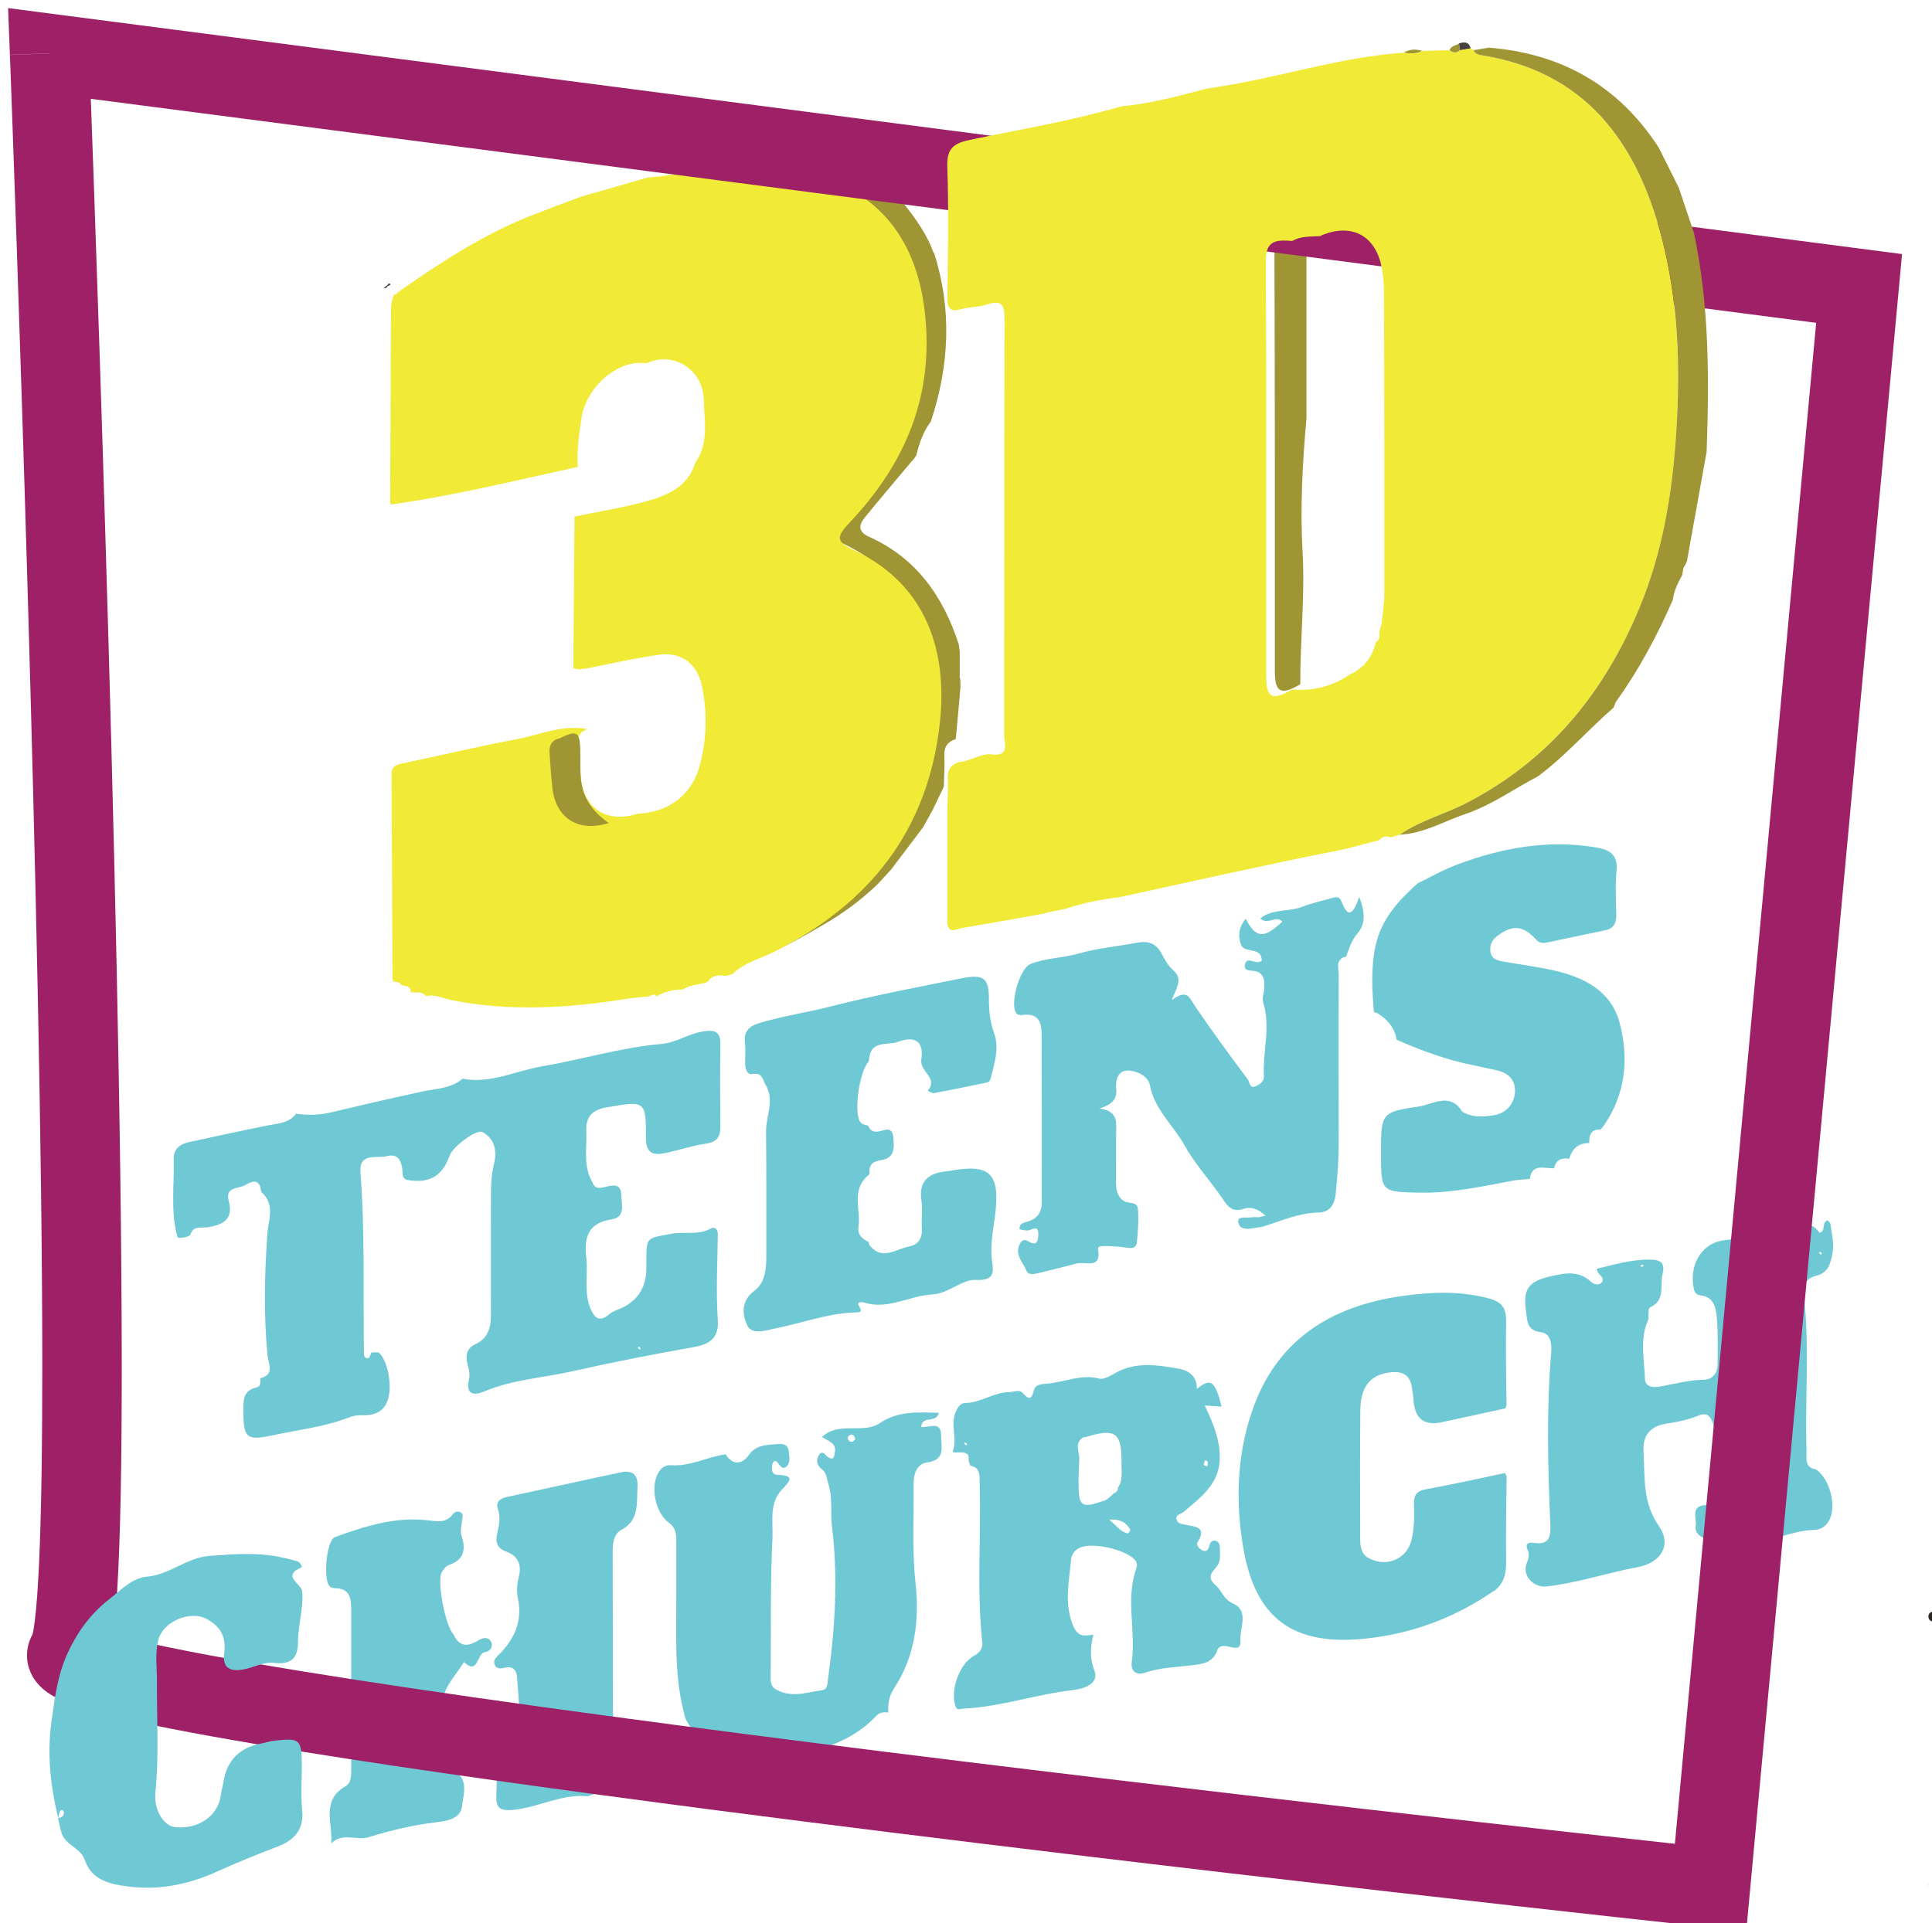 <?xml version="1.0" encoding="UTF-8"?>
<svg id="Layer_2" data-name="Layer 2" xmlns="http://www.w3.org/2000/svg" xmlns:xlink="http://www.w3.org/1999/xlink" viewBox="0 0 150.29 149.64">
  <defs>
    <style>
      .cls-1 {
        fill: #f1ea36;
      }

      .cls-2 {
        fill: #353432;
      }

      .cls-3 {
        fill: #6fc9d4;
      }

      .cls-4 {
        filter: url(#drop-shadow-1);
      }

      .cls-5 {
        fill: #242322;
      }

      .cls-6 {
        fill: #2b2a28;
      }

      .cls-7 {
        fill: #44413e;
      }

      .cls-8 {
        fill: #9e2066;
      }

      .cls-9 {
        fill: #a09534;
      }
    </style>
    <filter id="drop-shadow-1" filterUnits="userSpaceOnUse">
      <feOffset dx=".63" dy=".63"/>
      <feGaussianBlur result="blur" stdDeviation=".94"/>
      <feFlood flood-color="#000" flood-opacity=".75"/>
      <feComposite in2="blur" operator="in"/>
      <feComposite in="SourceGraphic"/>
    </filter>
  </defs>
  <g id="Text_Effect" data-name="Text Effect">
    <g id="Background">
      <g class="cls-4">
        <path class="cls-9" d="m112.13,3.28c.1-.3.38-.36.63-.46,0,0,.1-.07.1-.07.03.18.07.35.1.53-.28.23-.55.23-.83,0Z"/>
        <path class="cls-7" d="m112.96,3.28c-.03-.18-.07-.36-.1-.53.41-.13.78-.15.91.39-.27.05-.54.1-.81.14Z"/>
        <path class="cls-9" d="m108.56,3.47c.46-.28.94-.3,1.44-.14-.46.26-.95.22-1.44.14Z"/>
        <path class="cls-6" d="m149.93,124.68c.29.04.38.23.35.48-.03.25-.16.42-.44.41-.25-.01-.45-.15-.46-.4-.01-.35.29-.4.54-.48Z"/>
        <path class="cls-3" d="m106.25,78.14c-.15-1.73-.25-3.44.12-5.17.45-2.07,1.76-3.5,3.25-4.84,0,0,.05-.04.05-.04,1.02-.49,2.02-1.07,3.08-1.46,3.46-1.29,7.02-1.94,10.73-1.33,1.07.17,1.77.54,1.64,1.84-.11,1.13-.04,2.28-.02,3.42.01.63-.19,1.05-.85,1.19-1.47.3-2.94.63-4.42.93-.34.07-.66.14-.98-.21-.99-1.09-1.78-1.14-2.89-.36-.45.31-.71.69-.66,1.25.06.66.58.75,1.08.84,1.3.23,2.62.4,3.9.69,2.33.53,4.42,1.59,5.08,4.06.73,2.77.48,5.52-1.22,7.99-.09.11-.18.22-.27.33h.02c-.77-.06-.91.42-.89,1.04h0c-.84,0-1.34.43-1.55,1.22-.02-.02-.04-.05-.06-.07l.06.07c-.6-.08-1.05.07-1.18.74h.01c-.73.06-1.73-.45-1.91.84h0c-.4.03-.81.04-1.21.11-2.4.44-4.78.99-7.25.95-3.11-.05-3.11-.02-3.11-3.08,0-3.05-.02-3.2,2.93-3.62,1.03-.14,2.44-1.16,3.38.39.79.5,1.72.41,2.51.28.85-.14,1.55-.83,1.6-1.81.05-.97-.55-1.49-1.46-1.69-.58-.12-1.15-.25-1.73-.37-2.09-.42-4.08-1.14-6.02-2-.15-.97-.74-1.61-1.55-2.1-.06,0-.12-.02-.18-.03Z"/>
        <path class="cls-3" d="m127.57,102.1c-.67,1.49-.28,3.04-.24,4.56.02.64.65.7,1.18.6,1.12-.21,2.22-.51,3.37-.53.69-.01,1.09-.48,1.1-1.17.02-1.23.04-2.47-.06-3.7-.07-.75-.24-1.58-1.27-1.7-.46-.05-.52-.42-.57-.81-.23-1.75.78-3.33,2.5-3.49,1.81-.17,3.49-.83,5.27-1.08.77-.11,1.54-.33,2.05.51.56-.12.12-.82.65-.96.06.08.19.16.21.27.09.76.31,1.47.16,2.29-.17.9-.36,1.53-1.34,1.77-.64.16-.99.7-.91,1.36.5,4.05.09,8.12.23,12.18.02.61-.2,1.35.74,1.51,1.04.7,1.6,2.73,1.06,3.89-.24.51-.7.8-1.2.81-1.75.05-3.31.92-5.05,1.07-1.05.09-1.99.19-3.05-.2-.72-.27-1.23-.6-1.12-1.19.1-.53-.48-1.61.87-1.61.46,0,.77-.59.78-1.02.04-1.77.31-3.56-.3-5.31-.23-.65-.49-.9-1.18-.62-.76.31-1.56.48-2.38.6-1.2.18-1.94.78-1.85,2.22.12,1.98-.1,3.91,1.19,5.75,1.04,1.49.16,2.87-1.65,3.21-2.36.44-4.65,1.22-7.05,1.5-1.05.12-1.95-.83-1.58-1.8.14-.37.24-.65.08-1.03-.25-.58.12-.61.55-.55,1.14.16,1.25-.55,1.21-1.42-.19-4.47-.31-8.95.07-13.42.06-.7-.09-1.48-.78-1.56-1.16-.13-1.07-.9-1.18-1.64-.25-1.68.17-2.3,1.82-2.69,1.12-.26,2.24-.52,3.23.4.24.22.65.33.86.02.27-.4-.4-.54-.4-1.03,1.34-.32,2.67-.72,4.09-.71.76,0,1.26.16,1.02,1.12-.22.91.25,2.07-1,2.61-.12.05-.07.5-.1.77.02.06.02.12-.03.18Zm13.53-5.2c-.05-.05-.11-.09-.16-.14-.02.03-.07.09-.07.1.05.05.1.1.16.14.02-.03.05-.07.07-.1Zm-13.89.99s0-.09-.03-.1c-.04-.02-.09-.02-.13,0-.11.06-.1.12.04.15.04,0,.08-.03.12-.04Z"/>
        <path class="cls-5" d="m149.49,145.84c-.09.13-.18.27-.28.4.09-.13.18-.27.28-.4Z"/>
        <path class="cls-9" d="m136.34,122.72c.08-.07.16-.08.24-.01-.07.13-.15.14-.24.01Z"/>
        <g>
          <path class="cls-3" d="m74.74,113.1c-.02-.18.01-.4-.08-.53-.31-.4-1.28.01-1.16-.32.35-1.01-.21-2.02.2-2.98.15-.35.35-.72.74-.73,1.21-.01,2.21-.83,3.42-.85.36,0,.8-.23,1.05.05.49.54.7.58.89-.2.12-.47.61-.47,1.03-.51,1.35-.11,2.63-.76,4.05-.39.36.09.87-.22,1.26-.44,1.6-.9,3.27-.62,4.93-.33.78.14,1.42.57,1.4,1.57,1.1-.88,1.42-.63,1.93,1.38-.41-.03-.8-.05-1.31-.09.67,1.42,1.24,2.8,1.16,4.28-.1,1.89-1.53,2.92-2.83,4.02-.19.16-.6.18-.53.54.07.39.44.38.76.45.72.15,1.61.17.89,1.33-.16.26.12.52.37.65.37.18.47-.11.54-.38.07-.24.21-.43.48-.36.26.06.33.31.33.54,0,.41.07.87-.09,1.21-.25.56-1.12.93-.24,1.7.48.42.6,1.08,1.34,1.42,1.32.59.51,1.92.59,2.92.06.84-.66.46-1.12.4-.29-.04-.58.03-.68.33-.32.99-1.22,1.08-2,1.17-1.22.14-2.45.17-3.64.58-.66.23-1.11-.14-1.01-.85.34-2.39-.49-4.83.33-7.19.09-.27.12-.52-.1-.76-.73-.78-3.1-1.34-4.15-.98-.51.17-.78.6-.81,1.02-.14,1.68-.54,3.33.15,5.05.37.92.82.86,1.6.74-.25.99-.3,1.82.07,2.79.42,1.1-.96,1.45-1.64,1.52-2.88.33-5.65,1.31-8.56,1.45-.28.01-.48.18-.61-.21-.41-1.23.3-3.26,1.42-3.88.45-.25.73-.58.67-1.08-.44-4.11-.08-8.22-.2-12.33-.02-.58.1-1.25-.73-1.41-.04-.1-.07-.19-.11-.29Zm8.84-1.86c-.61.44-.28,1.02-.25,1.56-.02.63-.06,1.25-.06,1.88,0,1.95.19,2.08,2.05,1.44.16-.05.28-.2.42-.3.1-.09.19-.17.29-.26.2-.08.31-.22.31-.44.41-.61.26-1.31.27-1.97.03-2.31-.49-2.67-2.75-1.97-.1.02-.19.03-.29.05Zm2.08,6.37c.61.53.9.98,1.46,1.07.04,0,.2-.24.17-.29-.28-.48-.65-.83-1.63-.78Zm7.62-4.14c.02-.13.06-.26.04-.37,0-.04-.14-.06-.22-.1-.03.12-.08.24-.09.36,0,.03.14.06.26.11Zm-18.67-1.74c-.05-.05-.11-.09-.17-.14l-.07.1c.05.05.11.1.16.14l.07-.1Z"/>
          <path class="cls-3" d="m55.84,112.57c.57.87,1.29.7,1.76.04.61-.87,1.46-.8,2.3-.88.38-.04.76.05.82.53.05.4.16.88-.14,1.19-.34.34-.53-.05-.73-.29-.18-.21-.34-.08-.39.12-.08.37-.09.84.4.85,1.43.03.92.53.34,1.14-1.03,1.08-.68,2.53-.74,3.77-.18,3.65-.1,7.32-.14,10.98,0,.57.25.76.74.96,1.11.46,2.17.04,3.24-.09.47-.06.43-.51.48-.87.55-3.94.8-7.9.31-11.87-.13-1.08.06-2.19-.27-3.27-.13-.43-.12-.9-.54-1.21-.34-.25-.43-.65-.26-.99.32-.61.55-.03.83.11.43.22.4-.14.46-.4.15-.72-.47-.87-1-1.21,1.37-1.25,3.2-.19,4.53-1.09,1.4-.95,2.94-.83,4.57-.79-.23.88-1.3.15-1.38,1.1.56.09,1.57-.53,1.55.68-.01.84.39,1.89-1.08,2.08-.87.12-1.07,1-1.06,1.72.03,2.56-.13,5.11.15,7.67.31,2.84-.02,5.66-1.64,8.14-.42.63-.52,1.24-.48,1.93h0c-.33-.04-.66-.02-.9.23-2.35,2.5-5.54,2.98-8.67,3.54-2.25.4-5.11-1.17-6.15-3.19-.1-.2-.15-.43-.2-.65-.73-2.91-.56-5.88-.57-8.84,0-1.46,0-2.93,0-4.39,0-.56-.04-1.08-.57-1.46-1.05-.75-1.46-2.75-.85-3.86.22-.4.53-.65.98-.62,1.5.11,2.83-.64,4.26-.85l.04.05Zm10.05-1.21c-.03-.26-.14-.39-.34-.36-.09.01-.23.15-.23.24,0,.19.14.33.33.31.09,0,.18-.13.24-.19Z"/>
          <path class="cls-9" d="m100.58,17.71c.16.41-.19.99.42,1.24,0,4.32,0,8.64,0,12.95-.31,3.49-.5,7-.3,10.48.19,3.43-.2,6.82-.18,10.23-1.48.88-1.98.65-1.98-.96,0-10.81.01-21.63-.03-32.44,0-1.65.95-1.58,2.06-1.51Z"/>
          <path class="cls-2" d="m29.74,21.48c-.04.09-.1.13-.2.12,0-.14.05-.23.2-.12Z"/>
          <path class="cls-2" d="m29.55,21.51c-.02.21-.16.29-.35.3.12-.1.23-.2.35-.3Z"/>
          <path class="cls-3" d="m115.57,123.16c-3.04,2.1-6.4,3.35-10.07,3.72-5.5.55-8.45-1.54-9.4-6.98-.62-3.54-.53-7.14.62-10.59,1.88-5.65,6.13-8.32,11.8-9.11,2.24-.31,4.44-.39,6.67.2,1.06.28,1.36.8,1.34,1.82-.04,2.15.01,4.29.03,6.44-.02.1-.05.19-.07.29-1.65.36-3.3.73-4.95,1.08q-2.07.45-2.21-1.7c-.02-.32-.08-.63-.12-.95-.13-1.06-.79-1.35-1.76-1.22-1.49.2-2.24,1.12-2.26,2.92-.03,3.25-.02,6.49-.01,9.74,0,.59-.04,1.2.46,1.67,1.41.91,3.12.3,3.52-1.26.24-.94.23-1.89.2-2.84-.02-.72.24-1.02.97-1.15,2.05-.37,4.09-.83,6.13-1.26.02.09.05.17.11.25-.02,2.18-.07,4.36-.04,6.53.02.96-.12,1.78-.91,2.39l-.03.02Z"/>
          <path class="cls-3" d="m45.08,139.14c-2.04-.21-3.83.88-5.81,1.06-1,.09-1.33-.14-1.29-1.11.05-1.13.03-2.26.05-3.4.15-.03.3-.05.46-.08,1.04.07,1.27-.8,1.3-1.44.06-1.43-.1-2.88-.2-4.32-.04-.54-.34-.85-.92-.72-.33.07-.66.15-.82-.24-.15-.37.15-.59.37-.81,1.21-1.23,1.81-2.63,1.43-4.4-.11-.52-.05-1.11.08-1.63.25-.99-.12-1.64-1-1.96-.76-.27-.82-.8-.68-1.42.15-.63.27-1.23.05-1.88-.19-.56.18-.83.7-.94,2.94-.63,5.89-1.29,8.83-1.91.88-.19,1.4.11,1.33,1.15-.08,1.25.17,2.55-1.27,3.33-.57.31-.67,1.05-.66,1.72.01,4.07.01,8.15.02,12.22,0,.52-.02,1.13.49,1.35,1.81.76.91,2.33,1.12,3.55.09.54-.39.71-.87.86-.91.29-1.79.68-2.68,1.02Z"/>
          <path class="cls-3" d="m34.66,126.57c.44.95,1.11.94,1.9.45.33-.2.74-.33.98.05.26.4-.07.82-.41.84-.69.06-.52,1.85-1.67.79-.56.92-1.43,1.79-1.6,2.77-.24,1.36.13,2.81-.17,4.22-.13.63.09,1.17.65,1.35,1.59.53,1.09,1.85.98,2.82-.11,1.01-1.07,1.19-2.09,1.31-1.75.21-3.49.63-5.18,1.15-.96.29-2.01-.4-2.91.48.12-1.59-.81-3.33,1.1-4.44.48-.28.45-.86.45-1.37,0-4.12,0-8.23,0-12.35,0-.89-.09-1.69-1.27-1.69-.13,0-.28-.05-.38-.13-.56-.45-.29-3.6.39-3.85,2.34-.85,4.72-1.61,7.27-1.3.68.08,1.37.22,1.88-.46.14-.19.38-.29.61-.17.26.13.15.38.13.6-.04.41-.17.86-.05,1.22.36,1.08.21,1.86-.97,2.28-.23.08-.44.34-.57.57-.39.71.3,4.23.92,4.83h.01Z"/>
          <path class="cls-9" d="m72.03,19.05c1.41,4.4,1.19,8.78-.25,13.12-.59.78-.9,1.69-1.13,2.63-.09.13-.18.27-.28.4v-.03c-1.25,1.49-2.51,2.97-3.74,4.48-.5.61-.48,1.12.35,1.49,3.68,1.65,5.76,4.64,6.97,8.36.03.19.05.39.08.58,0,.64,0,1.27,0,1.91-.02.07,0,.14.04.2,0,.2.01.4.02.59-.12,1.37-.24,2.73-.37,4.1-.63.2-.92.59-.89,1.29.04.8-.02,1.6-.04,2.41-.28.59-.57,1.19-.85,1.78-.26.46-.51.93-.77,1.39-.83,1.09-1.65,2.19-2.48,3.28-.36.39-.71.77-1.07,1.16-1.29,1.23-2.72,2.29-4.26,3.17-2.47,1.43-4.95,2.87-7.86,3.28.86-.85,2.03-1.14,3.08-1.65,7.51-3.7,12.16-9.5,13.06-17.96.58-5.46-1.02-10.68-6.66-13.35-1.43-.68-1.45-1.01-.34-2.19,4.36-4.63,6.58-9.94,5.81-16.44-.71-5.94-3.91-9.68-9.81-10.91-.31-.06-.66-.01-.74-.44,1.27-.24,2.51,0,3.75.26,1.7.35,3.17,1.27,4.76,1.89v-.02c.03.35.25.49.57.53h0c1.18,1.45,2.38,2.9,3.02,4.7Z"/>
          <path class="cls-1" d="m60.75,12.21c.08.43.44.38.74.44,5.89,1.23,9.1,4.97,9.81,10.91.77,6.5-1.45,11.82-5.81,16.44-1.11,1.18-1.09,1.51.34,2.19,5.64,2.67,7.24,7.89,6.66,13.35-.9,8.47-5.55,14.27-13.06,17.96-1.04.51-2.21.8-3.08,1.66-.17.05-.35.1-.52.15-.55-.11-1.05-.07-1.4.45-.61.28-1.34.16-1.9.6-.73.01-1.44.13-2.07.54-.19-.24-.39-.12-.59,0-.59.06-1.18.1-1.76.19-4.53.72-9.07,1.01-13.61.1-.66-.13-1.29-.48-2-.31-.31-.4-.76-.27-1.17-.29,0-.5-.39-.5-.73-.57v.03c-.12-.29-.38-.27-.63-.3h-.01c-.02-.1-.06-.19-.06-.28-.03-5.29-.04-10.58-.07-15.87,0-.6.34-.72.85-.83,2.94-.61,5.86-1.32,8.81-1.87,1.85-.34,3.64-1.19,5.6-.79-.6.14-.79.57-.75,1.13.06.9.12,1.81.22,2.71.27,2.38,2.04,3.48,4.39,2.74,2.38-.1,4.21-1.41,4.84-3.71.56-2.04.62-4.16.18-6.24-.35-1.7-1.6-2.66-3.27-2.43-1.98.27-3.93.73-5.89,1.11-.09-.04-.18-.03-.25.04-.2-.03-.39-.05-.59-.08.03-3.94.06-7.87.09-11.81,2.04-.44,4.12-.74,6.11-1.35,1.38-.43,2.75-1.15,3.25-2.75l-.03.03c.07-.11.14-.22.21-.34.89-1.46.56-3.07.52-4.63-.06-2.49-2.43-3.85-4.46-2.89-2.14-.36-4.69,1.78-5.06,4.28-.19,1.25-.36,2.51-.29,3.78-4.83,1.06-9.65,2.24-14.56,2.93v-.03s.04-.08.04-.08l-.07-.06c.02-4.82.05-9.63.06-14.45,0-.59-.02-1.18.26-1.73l-.05.02c.19-.01.32-.09.35-.3v.08c.09.01.15-.03.19-.12,3.26-2.27,6.59-4.43,10.32-5.88,1.23-.48,2.47-.93,3.7-1.4,1.74-.5,3.47-1,5.21-1.5.4-.04.8-.05,1.19-.11,2.44-.41,4.87-.86,7.35-.89.09.13.16.11.24-.01.73,0,1.45,0,2.18.01Z"/>
          <path class="cls-9" d="m42.86,56.84c1.34-.67,1.61-.55,1.65.81.02.77-.02,1.55.05,2.32.13,1.51.95,2.6,2.17,3.44-2.36.74-4.13-.36-4.39-2.74-.1-.9-.16-1.81-.22-2.71-.04-.56.14-.99.75-1.13Z"/>
          <path class="cls-3" d="m35.32,83.3c2.17.43,4.12-.6,6.17-.95,3.12-.53,6.17-1.48,9.34-1.75,1.13-.1,2.11-.8,3.25-.98.97-.15,1.35.06,1.33,1.07-.04,2.1-.02,4.2,0,6.31,0,.82-.26,1.24-1.14,1.36-1.08.15-2.13.53-3.2.74-.89.18-1.45,0-1.45-1.16,0-2.96-.05-2.92-3.05-2.41-1.11.19-1.64.72-1.59,1.82.06,1.35-.28,2.75.48,4.02.19.54.57.46,1.01.35.54-.13,1.19-.29,1.22.57.03.73.36,1.79-.71,1.95-1.91.29-2.18,1.44-2,3.03.14,1.31-.21,2.65.33,3.93.31.74.7,1.07,1.43.45.17-.15.38-.26.59-.34q2.31-.84,2.32-3.26v-.55c0-1.92.03-1.77,1.95-2.13,1.01-.19,2.06.13,3.02-.39.33-.18.59-.03.59.45-.03,2.23-.15,4.46,0,6.68.11,1.57-.92,1.91-1.94,2.09-3.16.56-6.32,1.18-9.43,1.88-2.23.5-4.59.63-6.75,1.54-.8.34-1.52.34-1.24-.92.1-.42-.01-.81-.12-1.21-.16-.63-.06-1.21.59-1.51,1.05-.48,1.25-1.35,1.24-2.38-.01-2.84,0-5.67,0-8.51,0-1.05-.02-2.1.23-3.13.25-1,.1-1.95-.88-2.5-.46-.26-2.3,1.12-2.55,1.8-.57,1.61-1.56,2.19-3.2,1.94-.56-.08-.45-.48-.49-.82-.09-.73-.36-1.27-1.22-1.05-.82.2-2.17-.31-2.04,1.3.36,4.61.2,9.23.27,13.84,0,.24-.06.61.35.58.09,0,.16-.3.23-.45.19,0,.38,0,.56,0,.7.57,1.11,2.63.7,3.75-.36.98-1.16,1.18-2.1,1.14-.31-.01-.64.07-.93.18-1.92.74-3.97.96-5.96,1.39-2.01.44-2.22.14-2.23-1.86,0-.85-.05-1.65,1.06-1.88.27-.06.3-.42.25-.71h0c1.16-.26.63-1.16.57-1.76-.3-3.14-.23-6.26-.02-9.4.07-1.09.65-2.33-.43-3.3-.05-.06-.07-.12-.06-.2-.16-.93-.77-.64-1.22-.37-.5.3-1.59.11-1.29,1.22.39,1.45-.43,1.86-1.61,2.06-.49.08-1.17-.17-1.37.6-.3.2-.63.25-.99.21-.58-2.01-.25-4.06-.31-6.1-.02-.76.44-1.16,1.14-1.32,2.07-.45,4.14-.9,6.22-1.32.79-.16,1.64-.16,2.17-.92v.02c.93.13,1.82.11,2.73-.11,2.34-.56,4.68-1.1,7.03-1.61,1.1-.24,2.27-.22,3.19-1.01h-.02Zm13.79,21.07l.1-.06c-.04-.05-.08-.11-.13-.16l-.1.06c.04.05.08.11.12.16Z"/>
          <path class="cls-3" d="m104.1,73.8c-.91.19-.58.93-.59,1.45-.02,4.33-.01,8.66,0,12.99,0,1.32-.1,2.64-.23,3.96-.09.99-.52,1.51-1.38,1.52-1.51.03-2.83.64-4.22,1.07-.04.01-.09.03-.13.04-.63.07-1.55.38-1.79-.16-.34-.77.55-.49.96-.58.17-.04.37,0,.55-.01.13-.01.26-.05.55-.12-.57-.52-1.12-.73-1.75-.52-.77.25-1.13-.1-1.54-.72-.95-1.42-2.15-2.68-2.97-4.16-.88-1.6-2.37-2.82-2.74-4.75-.13-.71-1.02-1.13-1.71-1.14-.78-.01-.98.75-.91,1.43.08.74-.25,1.18-1.29,1.52,1.31.21,1.3.89,1.29,1.6-.02,1.37,0,2.74-.01,4.12,0,.57.06,1.09.58,1.46.36.25,1.07.04,1.12.62.07.86,0,1.73-.08,2.6-.04.49-.4.49-.82.43-.54-.09-1.09-.11-1.63-.13-.22,0-.61,0-.57.23.28,1.63-.98.95-1.65,1.13-.93.25-1.86.47-2.79.7-.4.1-.97.27-1.13-.13-.24-.61-.85-1.14-.6-1.89.1-.31.3-.65.7-.42.63.37.8.14.82-.49.02-.82-.44-.39-.79-.34-.21.03-.44-.05-.67-.09-.02-.5.38-.52.64-.6.77-.24,1.09-.74,1.09-1.53,0-4.35.01-8.69-.01-13.04,0-.89-.24-1.67-1.43-1.51-.16.02-.4.02-.5-.08-.61-.61.19-3.53,1.06-3.88,1.19-.48,2.5-.45,3.73-.81,1.47-.43,3.02-.55,4.52-.84.87-.17,1.51,0,1.95.84.25.48.51.95.94,1.33.75.66.19,1.39-.15,2.29,1.26-.91,1.33-.22,1.92.63,1.29,1.87,2.62,3.72,4,5.54.16.21.11.75.61.53.34-.15.67-.39.64-.81-.1-1.89.53-3.78-.04-5.65-.14-.45.06-.8.07-1.2.01-.51.03-1.02-.57-1.26-.34-.14-1.04.06-.94-.52.14-.78.87.07,1.31-.33.02-1.1-1.33-.56-1.59-1.2-.28-.67-.21-1.4.35-2.06.79,1.54,1.42,1.57,2.84.22-.5-.52-1.15.31-1.71-.25.98-.78,2.24-.49,3.28-.91.68-.27,1.4-.42,2.1-.62.35-.1.75-.28.93.2.6,1.57.98.74,1.39-.34.42,1.12.54,2.04-.14,2.84-.47.55-.66,1.18-.89,1.83h.01Z"/>
          <path class="cls-3" d="m67.01,90.6c.01.07-.01.14-.06.19-1.41,1.13-.6,2.7-.8,4.06-.09.59.29.91.77,1.15.04.07.07.15.07.24.97,1.25,2.03.33,3.06.13.84-.16,1.08-.72,1.03-1.51-.04-.68.07-1.38-.03-2.06-.22-1.47.48-2.12,1.84-2.28.09-.01.18-.02.27-.03,3.3-.62,4.04.19,3.6,3.58-.15,1.13-.39,2.29-.21,3.47.13.86.13,1.49-1.25,1.42-1.12-.06-2.13,1.07-3.4,1.13-1.78.09-3.44,1.22-5.32.63-.17-.05-.6-.08-.39.26.31.52.06.5-.32.51-2.15.08-4.16.84-6.25,1.26-.72.15-1.77.51-2.13-.27-.38-.83-.5-1.88.57-2.68.8-.59.92-1.63.92-2.63-.01-3.25.02-6.5-.02-9.75-.01-1.21.69-2.42-.03-3.63-.24-.4-.24-.98-1-.85-.45.08-.57-.38-.59-.76-.02-.55.04-1.1-.02-1.65-.1-.89.28-1.3,1.13-1.56,1.83-.55,3.72-.82,5.54-1.29,3.36-.86,6.75-1.49,10.13-2.18,1.78-.36,2.19-.06,2.18,1.7,0,.88.1,1.73.4,2.56.44,1.23,0,2.4-.28,3.58-.03.11-.17.24-.28.26-1.37.29-2.75.57-4.13.83-.14.03-.31-.13-.47-.2.85-.99-.64-1.46-.5-2.41.21-1.43-.49-1.88-1.83-1.38-.81.3-2.09-.16-2.23,1.3,0,.08-.01.17-.05.24-.69.77-1.13,3.69-.7,4.6.14.28.42.31.68.38.12.35.36.5.73.46.48-.05,1.13-.51,1.22.45.07.78.14,1.6-.94,1.77-.55.09-.96.28-.91.94Z"/>
          <path class="cls-8" d="m3.22,3.53l-.4,3.06,137.83,17.9-11.28,121.47,3.07.28.33-3.06s-.5-.05-1.43-.16c-7.01-.76-38.61-4.23-68.43-8.01-14.91-1.89-29.37-3.86-40.06-5.6-5.34-.87-9.74-1.68-12.71-2.38-.74-.17-1.39-.34-1.93-.49-.41-.11-.75-.22-1.02-.32-.2-.07-.37-.13-.47-.18-.08-.03-.13-.06-.14-.06v.02s0-.02,0-.02h0s-.01.02-.01.02v-.02s-.81,1.43-.81,1.43l1.19-1.12c-.25-.25-.35-.29-.37-.31l-.82,1.43,1.19-1.12-1.89,1.78,2.32-1.14c-.15-.31-.31-.5-.44-.63l-1.89,1.78,2.32-1.14-2.53,1.25h2.82c0-.5-.13-.94-.29-1.25l-2.53,1.25h2.82-2.86l2.68.99c.11-.3.18-.65.18-.99h-2.86l2.68.99-2.62-.97,2.22,1.7c.14-.19.29-.43.4-.73l-2.62-.97,2.22,1.7h0c.34-.46.47-.79.59-1.09.1-.28.17-.53.24-.78.11-.47.2-.96.27-1.51.13-.96.23-2.11.31-3.48.25-4.07.35-10.03.35-17.22,0-17.99-.63-43.57-1.27-64.67C6.93,20.03,6.3,3.41,6.3,3.41l-3.08.12-.4,3.06.4-3.06-3.08.12s0,.26.03.75c.14,3.71.76,20.68,1.35,40.92.59,20.24,1.14,43.75,1.14,60.49,0,6.17-.08,11.43-.25,15.21-.09,1.89-.2,3.41-.33,4.44-.06.51-.13.9-.18,1.09-.01.05-.02.08-.03.1h0s.4.14.4.14l-.39-.15v.02s.39.13.39.13l-.39-.15,1.87.71-1.58-1.21c-.23.32-.27.45-.29.5l1.87.71-1.58-1.21h0c-.18.23-.36.53-.49.88-.13.35-.21.75-.21,1.15,0,.51.12.99.29,1.35.16.37.36.64.54.85.36.42.68.64.96.82.28.18.54.31.8.43.52.23,1.05.43,1.67.62,1.18.37,2.65.73,4.41,1.12,3.3.72,7.65,1.49,12.76,2.31,8.94,1.44,20.22,3,32.13,4.55,35.71,4.64,77.05,9.09,77.07,9.09l3.11.33,12.12-130.5L0,0l.14,3.64,3.08-.12Z"/>
          <path class="cls-3" d="m3.9,140.84c-.59-2.44-.88-4.9-.54-7.4.25-1.85.47-3.71,1.27-5.44.74-1.62,1.79-3.06,3.17-4.14.91-.71,1.82-1.71,3-1.81,1.78-.15,3.08-1.49,4.9-1.62,1.83-.13,3.63-.28,5.44.09.45.09.89.2,1.33.32.25.07.44.45.35.49-1.59.68.01,1.26.06,1.87.11,1.34-.33,2.63-.33,3.95,0,1.33-.63,1.75-1.85,1.61-.85-.1-1.59.37-2.4.51-.99.18-1.65-.08-1.49-1.26.17-1.23-.26-2.09-1.39-2.68-1.28-.67-3.34.21-3.72,1.6-.3,1.13-.11,2.25-.12,3.38-.02,2.83.17,5.67-.12,8.5-.14,1.4.64,2.64,1.54,2.73,1.8.18,3.31-.86,3.54-2.44.05-.36.15-.71.21-1.07q.4-2.51,2.91-2.99c.36-.07.71-.19,1.07-.23,1.97-.22,2.1-.1,2.12,1.88,0,1.19-.09,2.39.03,3.57.15,1.52-.7,2.33-1.9,2.79-1.54.58-3.12,1.22-4.55,1.87-2.55,1.17-4.97,1.61-7.64,1.16-1.23-.21-2.36-.6-2.84-2.02-.3-.91-1.57-1.13-1.82-2.16-.09-.35-.17-.71-.25-1.06.23-.05.45-.12.46-.41,0-.15-.15-.31-.25-.19-.13.15-.14.4-.2.61Z"/>
          <path class="cls-1" d="m86.59,7.65c2.25-.22,4.42-.79,6.59-1.37.89-.15,1.79-.28,2.68-.45,4.23-.81,8.37-2.06,12.7-2.36.49.08.98.12,1.44-.14.71-.02,1.42-.03,2.13-.05.28.24.55.24.83,0,.27-.05.54-.1.81-.15.08.05.16.09.23.14.1.23.28.35.52.38,8.17,1.27,12.17,6.74,14.11,14.18,1.29,4.95,1.45,10,1.14,15.09-.29,4.73-1.04,9.34-2.86,13.73-2.73,6.58-6.97,11.83-13.4,15.17-1.73.9-3.64,1.38-5.26,2.5-.23.07-.47.14-.7.21-.36-.16-.66-.04-.92.22-1.08.27-2.13.59-3.24.81-5.63,1.11-11.23,2.38-16.84,3.6-1.46.19-2.9.45-4.29.92-.23.05-.45.1-.68.15-.15.02-.29.05-.44.07-.19.05-.39.1-.58.16-2.14.38-4.27.77-6.41,1.13-.38.06-.9.45-1.09-.29,0-2.98,0-5.96,0-8.94.02-.8.09-1.61.04-2.41-.04-.7.25-1.09.89-1.29.93-.05,1.72-.76,2.7-.57,1.24.05.79-.93.79-1.48.02-10.79,0-21.59.03-32.38,0-1.04-.13-1.58-1.35-1.17-.64.22-1.36.18-2.02.36-.91.26-1.08-.1-1.07-.93.04-3.38.11-6.77-.01-10.15-.05-1.43.5-1.82,1.77-2.09,3.92-.82,7.89-1.47,11.75-2.6Zm17.69,44.25c1.01-.46,1.73-1.18,2.03-2.27.03-.09.06-.18.08-.27.33-.21.31-.53.27-.85.06-.19.12-.37.18-.56.08-.81.22-1.63.22-2.44,0-7.71,0-15.42-.03-23.13,0-.82-.05-1.65-.23-2.44-.56-2.35-2.42-3.21-4.69-2.23v.03c-.76.05-1.52-.02-2.21.38-1.11-.08-2.07-.14-2.06,1.51.05,10.81.02,21.63.03,32.44,0,1.61.5,1.84,1.98.96,1.59.11,3.07-.21,4.4-1.1h.03Z"/>
        </g>
        <path class="cls-9" d="m129.96,13.97c.39,1.17.79,2.34,1.18,3.51,1.2,5.63,1.19,11.32.99,17.03-.51,2.83-1.02,5.67-1.53,8.51-.04.09-.07.18-.11.27-.05.08-.11.17-.16.25-.03.19-.07.38-.1.57-.33.61-.65,1.23-.73,1.93-1.22,2.8-2.66,5.48-4.44,7.96-.06.14-.11.29-.17.43-2,1.74-3.74,3.75-5.87,5.34-1.87.97-3.58,2.23-5.61,2.92-1.71.58-3.29,1.54-5.16,1.63,1.62-1.12,3.54-1.6,5.26-2.5,6.43-3.34,10.67-8.58,13.4-15.17,1.82-4.39,2.57-9.01,2.86-13.73.32-5.09.16-10.14-1.14-15.09-1.94-7.43-5.94-12.91-14.11-14.18-.24-.04-.43-.15-.52-.38.4-.06.8-.13,1.2-.19,5.66.45,10.1,2.98,13.2,7.77.52,1.04,1.04,2.08,1.56,3.12Z"/>
      </g>
    </g>
  </g>
</svg>